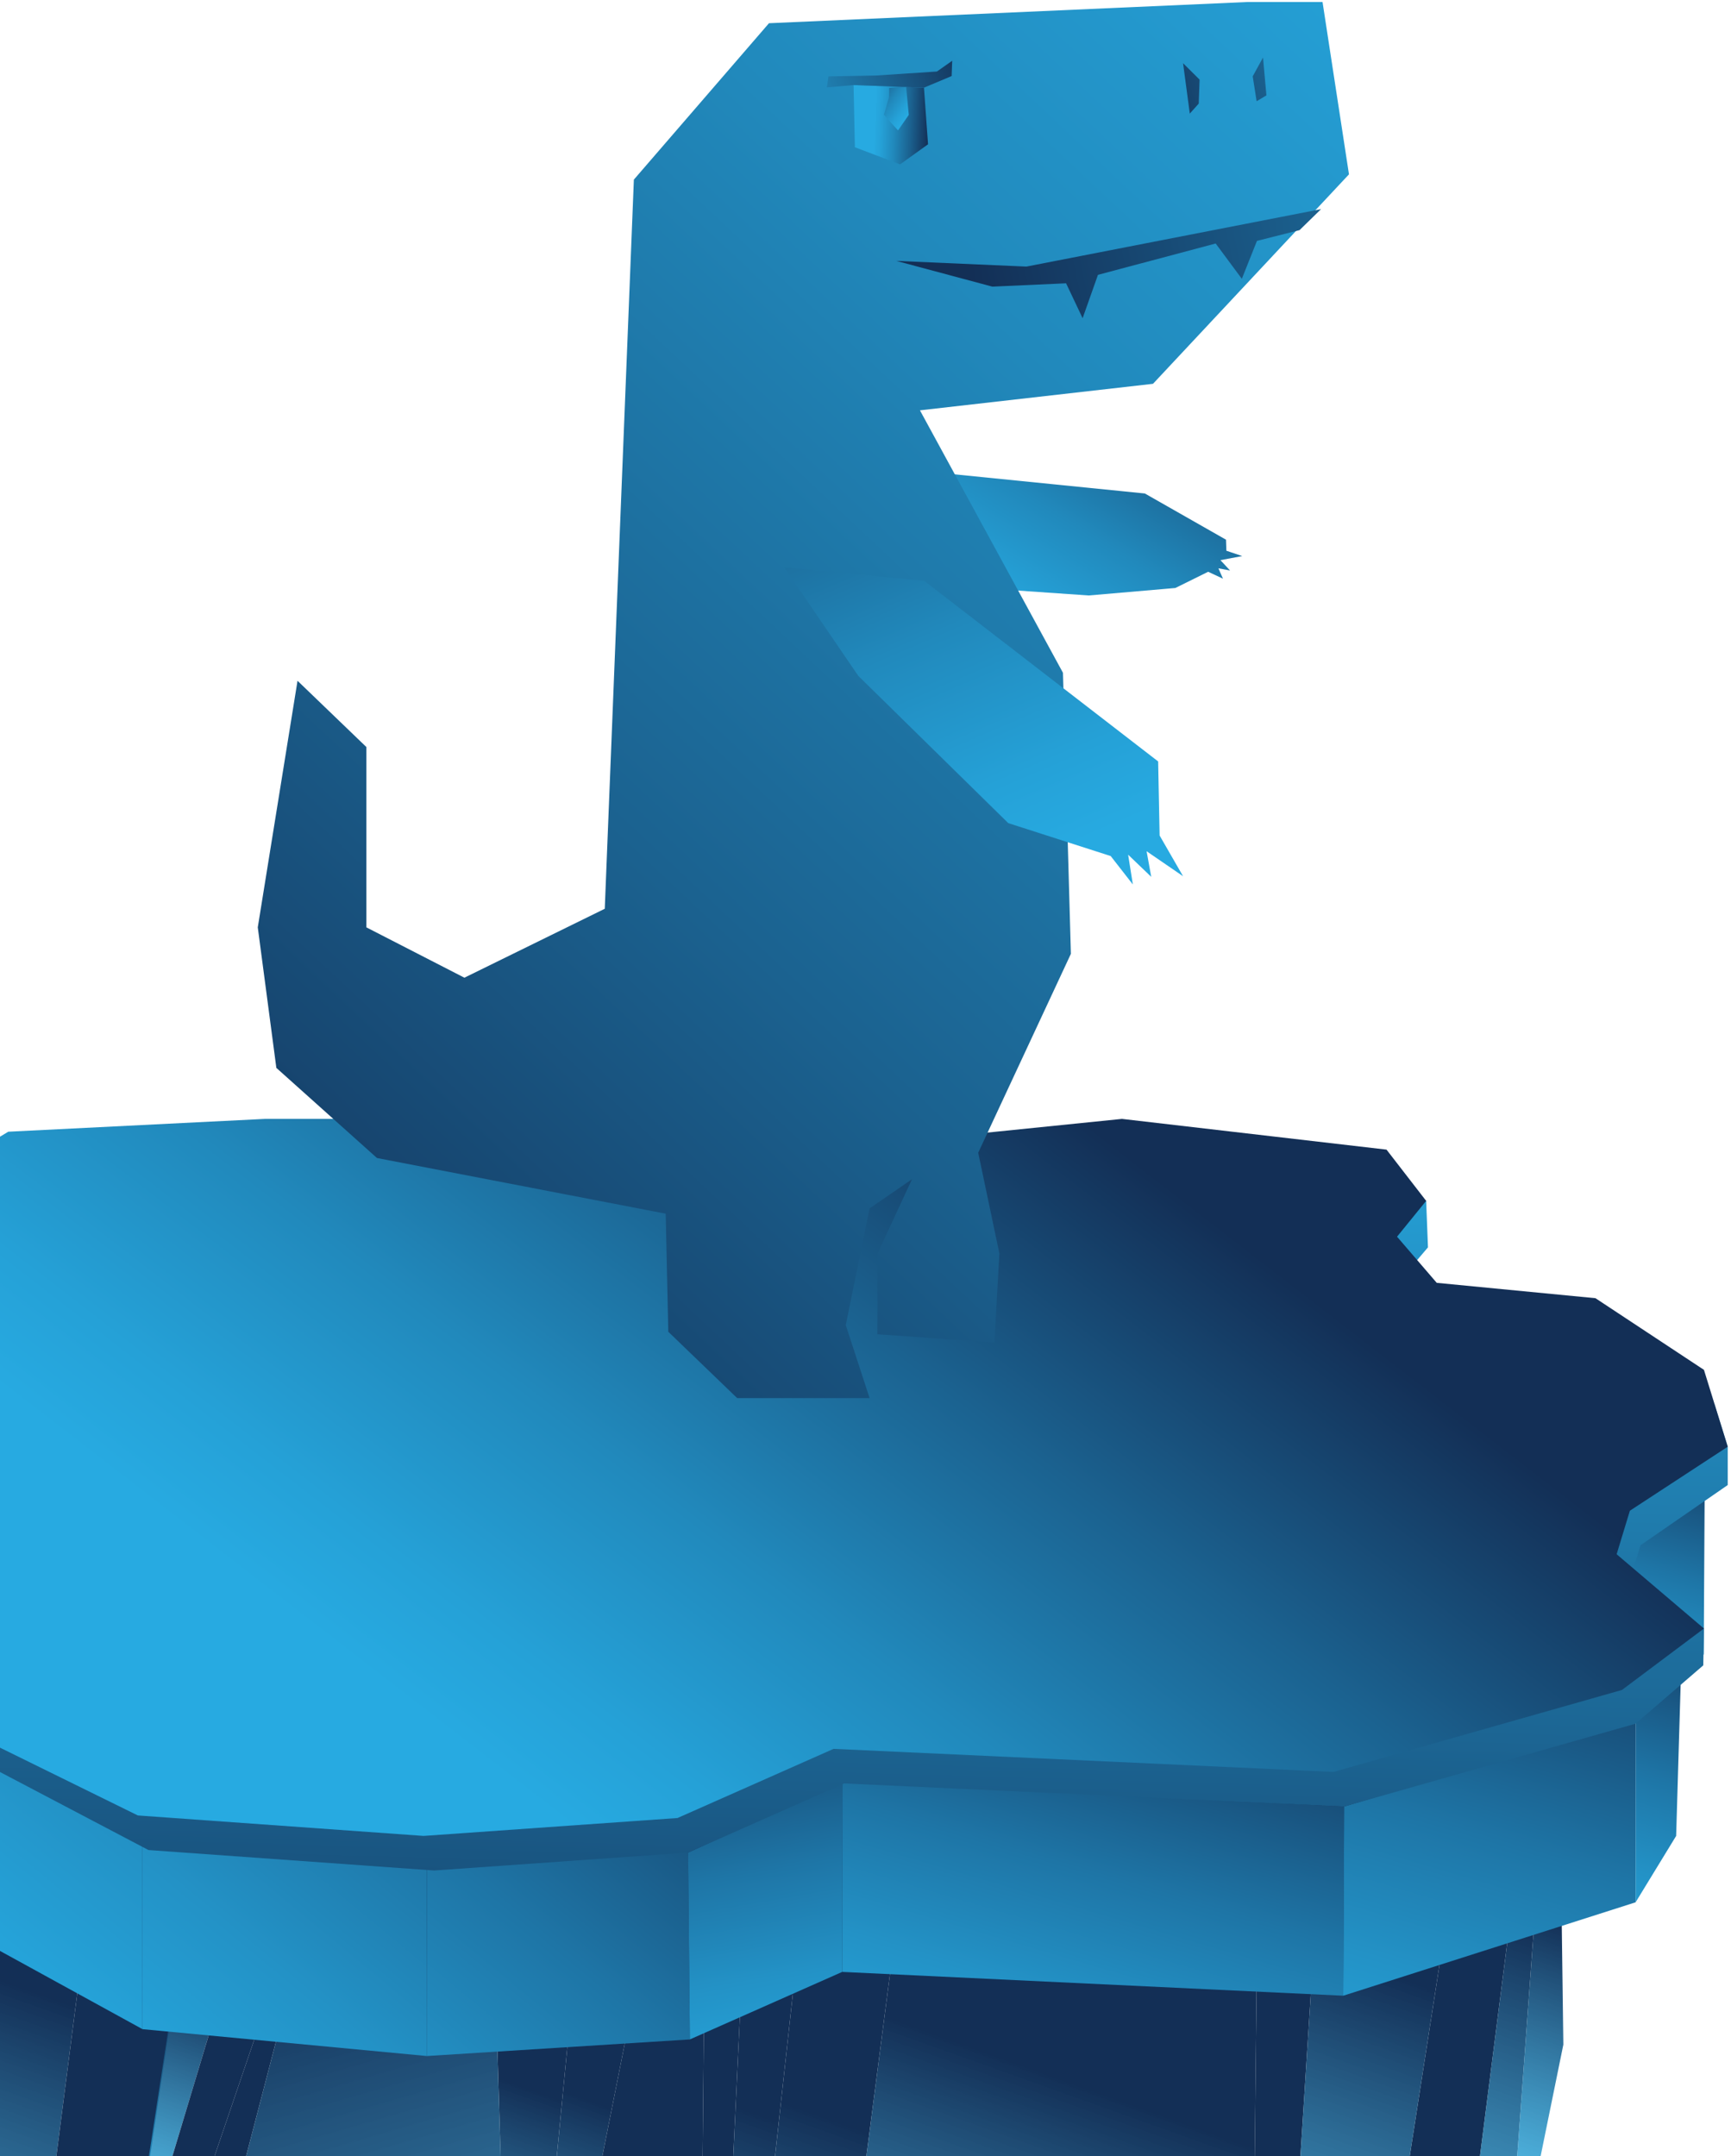 <svg width="464" height="578" viewBox="0 0 464 578" fill="none" xmlns="http://www.w3.org/2000/svg">
<path d="M-77.811 362.931L-16.461 665.219L15.094 737.809L-16.461 608.585L-44.48 370.908L-77.811 362.931Z" fill="url(#paint0_linear_605_3)"/>
<path d="M15.094 737.809L-11.498 744.191L-38.804 690.748L-37.347 562.299L-16.461 665.219L15.094 737.809Z" fill="url(#paint1_linear_605_3)"/>
<path d="M-21.788 375.695L32.459 442.693L11.194 608.585L15.095 737.809L-16.46 608.585L-21.788 375.695Z" fill="url(#paint2_linear_605_3)"/>
<path d="M30.333 793.638L15.094 737.809L11.193 608.585L32.458 442.693L55.514 476.184L24.656 681.965L30.333 793.638Z" fill="url(#paint3_linear_605_3)"/>
<path d="M77.841 472.598L33.353 620.878L55.514 476.184L77.841 472.598Z" fill="url(#paint4_linear_605_3)"/>
<path d="M93.444 472.598H77.841L33.353 620.878L61.175 752.959L43.811 618.158L93.444 472.598Z" fill="url(#paint5_linear_605_3)"/>
<path d="M131.025 472.598L137.764 697.13L160.107 465.471L131.025 472.598Z" fill="url(#paint6_linear_605_3)"/>
<path d="M183.147 469.012L137.765 697.13L160.107 465.471L183.147 469.012Z" fill="url(#paint7_linear_605_3)"/>
<path d="M93.444 472.598L55.514 618.158L61.175 752.959L43.812 618.158L93.444 472.598Z" fill="url(#paint8_linear_605_3)"/>
<path d="M131.025 472.598L137.764 697.13L61.175 752.959L55.514 618.158L93.444 472.598H131.025Z" fill="url(#paint9_linear_605_3)"/>
<path d="M183.147 469.012L189.416 465.471L186.274 794.565L131.025 892L137.764 697.13L183.147 469.012Z" fill="url(#paint10_linear_605_3)"/>
<path d="M202.652 449.607L186.274 794.565L189.416 465.471L202.652 449.607Z" fill="url(#paint11_linear_605_3)"/>
<path d="M223.916 430.46L187.989 758.536L202.651 449.607L223.916 430.46Z" fill="url(#paint12_linear_605_3)"/>
<path d="M251.343 430.46L219.196 678.743L187.989 758.536L223.916 430.46H251.343Z" fill="url(#paint13_linear_605_3)"/>
<path d="M337.859 436.843L335.961 612.779L203.213 719.62L219.195 678.743L251.343 430.46L337.859 436.843Z" fill="url(#paint14_linear_605_3)"/>
<path d="M357.241 442.693L346.358 612.779L215.355 737.809L203.213 719.62L335.961 612.779L337.859 436.843L357.241 442.693Z" fill="url(#paint15_linear_605_3)"/>
<path d="M420.109 394.842L395.52 587.326L337.859 729.3L259.372 803.743L289.637 758.536L332.379 706.962L375.197 595.258L405.462 400.677L420.109 394.842Z" fill="url(#paint16_linear_605_3)"/>
<path d="M357.241 442.693L346.358 612.779L332.379 706.962L375.197 595.258L405.462 400.677L357.241 442.693Z" fill="url(#paint17_linear_605_3)"/>
<path d="M420.109 394.842L400.726 659.475L361.278 671.617L395.52 587.326L420.109 394.842Z" fill="url(#paint18_linear_605_3)"/>
<path d="M419.061 548.09L417.498 430.46L403.17 626.121L419.061 548.09Z" fill="url(#paint19_linear_605_3)"/>
<path d="M435.591 408.624L418.607 513.292L416.163 431.494L419.275 394.842L435.591 408.624Z" fill="url(#paint20_linear_605_3)"/>
<path d="M38.195 494.115L-9.813 468.495V517.593L38.195 543.957V494.115Z" fill="url(#paint21_linear_605_3)"/>
<path d="M114.42 499.267L38.195 494.115V543.957L114.42 551.16V499.267Z" fill="url(#paint22_linear_605_3)"/>
<path d="M184.452 495.361L114.42 499.267V551.16L184.923 546.708L184.452 495.361Z" fill="url(#paint23_linear_605_3)"/>
<path d="M225.752 477.643L184.452 496.623L184.923 546.708L225.752 528.61V477.643Z" fill="url(#paint24_linear_605_3)"/>
<path d="M360.307 484.268L225.752 477.643V528.61L360.064 534.992L360.307 484.268Z" fill="url(#paint25_linear_605_3)"/>
<path d="M438.428 461.019L360.306 484.268L360.063 534.992L438.428 509.949V461.019Z" fill="url(#paint26_linear_605_3)"/>
<path d="M450.541 450.184L438.429 461.52V509.949L449.296 492.155L450.541 450.184Z" fill="url(#paint27_linear_605_3)"/>
<path d="M438.125 447.039L456.688 443.514L456.931 401.452L436.365 412.438L433.526 427.193L438.125 447.039Z" fill="url(#paint28_linear_605_3)"/>
<path d="M-121.889 366.198L-167.272 373.051L-185 378.202V399.127L-180.841 403.366L-159.47 412.393L-185 429.002V448.072L-180.841 455.746L-146.705 460.244L-77.22 448.574L-25.978 454.333L-9.813 469.863L39.789 495.939L116.378 501.424L184.452 496.623L226.283 478.084L360.307 484.269L438.429 462.068L456.567 446.431L456.749 436.554L436.182 425.917L439.734 414.247L463.124 398.094V387.821L459.587 376.485L430.506 357.263L387.961 353.145L377.321 340.79L382.77 334.378L382.285 321.917L374.483 317.45L303.586 309.214L161.761 323.634L109.275 309.214H73.834L5.046 312.648L-46.013 343.541L-83.594 345.592L-104.874 349.71L-121.889 366.198Z" fill="url(#paint29_linear_605_3)"/>
<path d="M-124.727 356.928L-170.11 363.797L-185 378.202L-180.75 391.939L-161.595 400.175L-185 429.002L-180.75 446.158L-149.544 450.975L-80.058 439.304L-28.999 442.739L-7.719 464.696L36.951 486.669L113.54 492.155L181.614 487.353L223.445 468.814L357.468 474.999L434.771 453.026L456.749 436.554L433.344 416.647L436.896 404.977L463.124 387.821L456.749 367.216L427.667 348.008L385.123 343.89L374.483 331.521L382.285 321.917L371.66 308.18L300.747 299.944L158.923 314.365L106.452 299.944H70.995L2.208 303.379L-48.852 334.271L-86.433 336.338L-107.713 340.456L-124.727 356.928Z" fill="url(#paint30_linear_605_3)"/>
<path d="M240.308 125.588L306.879 132.29L328.63 144.674L328.736 147.637L332.986 149.066L327.142 150.16L329.722 152.941L326.596 152.348L327.825 155.129L323.849 153.275L315.06 157.621L291.838 159.627L266.809 157.894L228.438 140.662L240.308 125.588Z" fill="url(#paint31_linear_605_3)"/>
<path d="M334.625 0.527L206.126 6.226L169.911 48.151L162.11 243.613L124.483 262.091L98.209 248.598V200.26L79.753 182.496L69.098 248.598L74.076 286.268L101.048 310.429L178.441 325.351L179.14 357.004L197.596 374.783H233.098L226.708 355.211L233.098 323.938L244.466 316.112L235.238 336.019L235.193 357.672L266.551 359.876L267.886 336.019L262.21 309.016L287.056 255.694L284.931 180.354L246.591 109.997L309.065 102.886L361.596 46.738L354.508 0.527H334.625Z" fill="url(#paint32_linear_605_3)"/>
<path d="M247.745 155.706L310.446 204.12L310.84 223.981L317.124 234.891L307.349 228.19L308.594 235.058L302.401 229.117L303.661 237.094L297.727 229.481L270.269 220.653L230.062 181.174L210.179 152.044L247.745 155.706Z" fill="url(#paint33_linear_605_3)"/>
<path d="M354.113 56.068L275.141 71.461L240.262 69.941L266.004 76.84L285.766 75.944L290.198 85.304L294.311 73.68L325.867 65.276L332.879 74.743L336.932 64.577L348.346 61.69L354.113 56.068Z" fill="url(#paint34_linear_605_3)"/>
<path d="M321.556 21.346L317.124 16.939L318.93 30.448L321.328 27.773L321.556 21.346Z" fill="url(#paint35_linear_605_3)"/>
<path d="M338.556 15.419L335.794 20.464L336.841 27.135L339.467 25.57L338.556 15.419Z" fill="url(#paint36_linear_605_3)"/>
<path d="M247.669 23.503L248.762 38.684L241.264 44.063L229.152 39.474L228.803 22.804L247.669 23.503Z" fill="url(#paint37_linear_605_3)"/>
<path d="M255.243 16.285L255.091 20.388L247.669 23.503L228.803 22.804L221.639 23.427L222.079 20.479L234.692 20.251L251.145 19.172L255.243 16.285Z" fill="url(#paint38_linear_605_3)"/>
<path d="M242.888 23.336L243.601 30.797L240.717 34.961L236.923 30.767L238.274 26.208L238.365 23.579L242.888 23.336Z" fill="url(#paint39_linear_605_3)"/>
<defs>
<linearGradient id="paint0_linear_605_3" x1="-22.138" y1="524.522" x2="-72.663" y2="665.836" gradientUnits="userSpaceOnUse">
<stop stop-color="#132F56"/>
<stop offset="0.81" stop-color="#27AAE1" stop-opacity="0.8"/>
</linearGradient>
<linearGradient id="paint1_linear_605_3" x1="-9.358" y1="645.055" x2="-34.59" y2="715.651" gradientUnits="userSpaceOnUse">
<stop stop-color="#132F56"/>
<stop offset="0.81" stop-color="#27AAE1" stop-opacity="0.8"/>
</linearGradient>
<linearGradient id="paint2_linear_605_3" x1="5.335" y1="532.424" x2="-45.692" y2="675.105" gradientUnits="userSpaceOnUse">
<stop stop-color="#132F56"/>
<stop offset="0.81" stop-color="#27AAE1" stop-opacity="0.8"/>
</linearGradient>
<linearGradient id="paint3_linear_605_3" x1="40.138" y1="593.647" x2="-11.269" y2="737.452" gradientUnits="userSpaceOnUse">
<stop stop-color="#132F56"/>
<stop offset="0.81" stop-color="#27AAE1" stop-opacity="0.8"/>
</linearGradient>
<linearGradient id="paint4_linear_605_3" x1="50.338" y1="531.953" x2="26.338" y2="599.085" gradientUnits="userSpaceOnUse">
<stop stop-color="#132F56"/>
<stop offset="0.81" stop-color="#27AAE1" stop-opacity="0.8"/>
</linearGradient>
<linearGradient id="paint5_linear_605_3" x1="77.659" y1="589.955" x2="34.981" y2="709.316" gradientUnits="userSpaceOnUse">
<stop stop-color="#132F56"/>
<stop offset="0.81" stop-color="#27AAE1" stop-opacity="0.8"/>
</linearGradient>
<linearGradient id="paint6_linear_605_3" x1="143.122" y1="560.384" x2="108.095" y2="658.386" gradientUnits="userSpaceOnUse">
<stop stop-color="#132F56"/>
<stop offset="0.81" stop-color="#27AAE1" stop-opacity="0.8"/>
</linearGradient>
<linearGradient id="paint7_linear_605_3" x1="155.751" y1="562.192" x2="120.024" y2="662.093" gradientUnits="userSpaceOnUse">
<stop stop-color="#132F56"/>
<stop offset="0.81" stop-color="#27AAE1" stop-opacity="0.8"/>
</linearGradient>
<linearGradient id="paint8_linear_605_3" x1="84.565" y1="592.432" x2="41.903" y2="711.778" gradientUnits="userSpaceOnUse">
<stop stop-color="#132F56"/>
<stop offset="0.81" stop-color="#27AAE1" stop-opacity="0.8"/>
</linearGradient>
<linearGradient id="paint9_linear_605_3" x1="59.172" y1="484.77" x2="126.083" y2="716.144" gradientUnits="userSpaceOnUse">
<stop offset="0.18" stop-color="#132F56"/>
<stop offset="1" stop-color="#27AAE1" stop-opacity="0.8"/>
</linearGradient>
<linearGradient id="paint10_linear_605_3" x1="178.214" y1="650.008" x2="112.799" y2="832.947" gradientUnits="userSpaceOnUse">
<stop stop-color="#132F56"/>
<stop offset="0.81" stop-color="#27AAE1" stop-opacity="0.8"/>
</linearGradient>
<linearGradient id="paint11_linear_605_3" x1="199.829" y1="596.428" x2="148.543" y2="739.884" gradientUnits="userSpaceOnUse">
<stop stop-color="#132F56"/>
<stop offset="0.81" stop-color="#27AAE1" stop-opacity="0.8"/>
</linearGradient>
<linearGradient id="paint12_linear_605_3" x1="208.024" y1="568.438" x2="158.184" y2="707.852" gradientUnits="userSpaceOnUse">
<stop stop-color="#132F56"/>
<stop offset="0.81" stop-color="#27AAE1" stop-opacity="0.8"/>
</linearGradient>
<linearGradient id="paint13_linear_605_3" x1="217.435" y1="566.143" x2="166.164" y2="709.553" gradientUnits="userSpaceOnUse">
<stop stop-color="#132F56"/>
<stop offset="0.81" stop-color="#27AAE1" stop-opacity="0.8"/>
</linearGradient>
<linearGradient id="paint14_linear_605_3" x1="281.35" y1="556.083" x2="232.969" y2="691.396" gradientUnits="userSpaceOnUse">
<stop stop-color="#132F56"/>
<stop offset="0.81" stop-color="#27AAE1" stop-opacity="0.8"/>
</linearGradient>
<linearGradient id="paint15_linear_605_3" x1="308.716" y1="571.082" x2="258.161" y2="712.502" gradientUnits="userSpaceOnUse">
<stop stop-color="#132F56"/>
<stop offset="0.81" stop-color="#27AAE1" stop-opacity="0.8"/>
</linearGradient>
<linearGradient id="paint16_linear_605_3" x1="370.886" y1="573.771" x2="302.703" y2="764.458" gradientUnits="userSpaceOnUse">
<stop stop-color="#132F56"/>
<stop offset="0.81" stop-color="#27AAE1" stop-opacity="0.8"/>
</linearGradient>
<linearGradient id="paint17_linear_605_3" x1="363.767" y1="525.859" x2="315.158" y2="661.78" gradientUnits="userSpaceOnUse">
<stop stop-color="#132F56"/>
<stop offset="0.81" stop-color="#27AAE1" stop-opacity="0.8"/>
</linearGradient>
<linearGradient id="paint18_linear_605_3" x1="413.673" y1="518.033" x2="370.129" y2="639.81" gradientUnits="userSpaceOnUse">
<stop stop-color="#132F56"/>
<stop offset="0.81" stop-color="#27AAE1" stop-opacity="0.8"/>
</linearGradient>
<linearGradient id="paint19_linear_605_3" x1="415.328" y1="514.295" x2="385.974" y2="596.391" gradientUnits="userSpaceOnUse">
<stop stop-color="#132F56"/>
<stop offset="0.81" stop-color="#27AAE1" stop-opacity="0.8"/>
</linearGradient>
<linearGradient id="paint20_linear_605_3" x1="421.885" y1="445.793" x2="404.531" y2="494.315" gradientUnits="userSpaceOnUse">
<stop stop-color="#132F56"/>
<stop offset="0.81" stop-color="#27AAE1" stop-opacity="0.8"/>
</linearGradient>
<linearGradient id="paint21_linear_605_3" x1="122.92" y1="374.89" x2="-50.272" y2="583.604" gradientUnits="userSpaceOnUse">
<stop stop-color="#132F56"/>
<stop offset="0.15" stop-color="#184E79"/>
<stop offset="0.36" stop-color="#1E75A6"/>
<stop offset="0.55" stop-color="#2392C6"/>
<stop offset="0.7" stop-color="#25A3D9"/>
<stop offset="0.81" stop-color="#27AAE1"/>
</linearGradient>
<linearGradient id="paint22_linear_605_3" x1="168.151" y1="411.709" x2="-4.798" y2="620.119" gradientUnits="userSpaceOnUse">
<stop stop-color="#132F56"/>
<stop offset="0.15" stop-color="#184E79"/>
<stop offset="0.36" stop-color="#1E75A6"/>
<stop offset="0.55" stop-color="#2392C6"/>
<stop offset="0.7" stop-color="#25A3D9"/>
<stop offset="0.81" stop-color="#27AAE1"/>
</linearGradient>
<linearGradient id="paint23_linear_605_3" x1="212.076" y1="447.616" x2="39.568" y2="655.496" gradientUnits="userSpaceOnUse">
<stop stop-color="#132F56"/>
<stop offset="0.15" stop-color="#184E79"/>
<stop offset="0.36" stop-color="#1E75A6"/>
<stop offset="0.55" stop-color="#2392C6"/>
<stop offset="0.7" stop-color="#25A3D9"/>
<stop offset="0.81" stop-color="#27AAE1"/>
</linearGradient>
<linearGradient id="paint24_linear_605_3" x1="193.923" y1="446.963" x2="220.393" y2="597.846" gradientUnits="userSpaceOnUse">
<stop stop-color="#132F56"/>
<stop offset="0.15" stop-color="#184E79"/>
<stop offset="0.36" stop-color="#1E75A6"/>
<stop offset="0.55" stop-color="#2392C6"/>
<stop offset="0.7" stop-color="#25A3D9"/>
<stop offset="0.81" stop-color="#27AAE1"/>
</linearGradient>
<linearGradient id="paint25_linear_605_3" x1="312.207" y1="440.854" x2="261.678" y2="611.896" gradientUnits="userSpaceOnUse">
<stop stop-color="#132F56"/>
<stop offset="0.15" stop-color="#184E79"/>
<stop offset="0.36" stop-color="#1E75A6"/>
<stop offset="0.55" stop-color="#2392C6"/>
<stop offset="0.7" stop-color="#25A3D9"/>
<stop offset="0.81" stop-color="#27AAE1"/>
</linearGradient>
<linearGradient id="paint26_linear_605_3" x1="421.429" y1="422.27" x2="363.051" y2="619.839" gradientUnits="userSpaceOnUse">
<stop stop-color="#132F56"/>
<stop offset="0.15" stop-color="#184E79"/>
<stop offset="0.36" stop-color="#1E75A6"/>
<stop offset="0.55" stop-color="#2392C6"/>
<stop offset="0.7" stop-color="#25A3D9"/>
<stop offset="0.81" stop-color="#27AAE1"/>
</linearGradient>
<linearGradient id="paint27_linear_605_3" x1="457.584" y1="430.278" x2="419.527" y2="559.099" gradientUnits="userSpaceOnUse">
<stop stop-color="#132F56"/>
<stop offset="0.15" stop-color="#184E79"/>
<stop offset="0.36" stop-color="#1E75A6"/>
<stop offset="0.55" stop-color="#2392C6"/>
<stop offset="0.7" stop-color="#25A3D9"/>
<stop offset="0.81" stop-color="#27AAE1"/>
</linearGradient>
<linearGradient id="paint28_linear_605_3" x1="459.36" y1="384.417" x2="428.634" y2="488.428" gradientUnits="userSpaceOnUse">
<stop stop-color="#132F56"/>
<stop offset="0.15" stop-color="#184E79"/>
<stop offset="0.36" stop-color="#1E75A6"/>
<stop offset="0.55" stop-color="#2392C6"/>
<stop offset="0.7" stop-color="#25A3D9"/>
<stop offset="0.81" stop-color="#27AAE1"/>
</linearGradient>
<linearGradient id="paint29_linear_605_3" x1="132.968" y1="598.92" x2="142.263" y2="278.397" gradientUnits="userSpaceOnUse">
<stop stop-color="#132F56"/>
<stop offset="1" stop-color="#27AAE1"/>
</linearGradient>
<linearGradient id="paint30_linear_605_3" x1="245.256" y1="265.602" x2="43.504" y2="526.5" gradientUnits="userSpaceOnUse">
<stop stop-color="#132F56"/>
<stop offset="0.24" stop-color="#1B6290"/>
<stop offset="0.45" stop-color="#2189BC"/>
<stop offset="0.62" stop-color="#25A1D7"/>
<stop offset="0.71" stop-color="#27AAE1"/>
</linearGradient>
<linearGradient id="paint31_linear_605_3" x1="317.021" y1="85.642" x2="244.847" y2="203.093" gradientUnits="userSpaceOnUse">
<stop stop-color="#132F56"/>
<stop offset="0.24" stop-color="#1B6290"/>
<stop offset="0.45" stop-color="#2189BC"/>
<stop offset="0.62" stop-color="#25A1D7"/>
<stop offset="0.71" stop-color="#27AAE1"/>
</linearGradient>
<linearGradient id="paint32_linear_605_3" x1="52.053" y1="379.585" x2="603.956" y2="-207.641" gradientUnits="userSpaceOnUse">
<stop stop-color="#132F56"/>
<stop offset="0.24" stop-color="#1B6290"/>
<stop offset="0.45" stop-color="#2189BC"/>
<stop offset="0.62" stop-color="#25A1D7"/>
<stop offset="0.71" stop-color="#27AAE1"/>
</linearGradient>
<linearGradient id="paint33_linear_605_3" x1="210.164" y1="61.447" x2="311.812" y2="297.306" gradientUnits="userSpaceOnUse">
<stop stop-color="#132F56"/>
<stop offset="0.24" stop-color="#1B6290"/>
<stop offset="0.45" stop-color="#2189BC"/>
<stop offset="0.62" stop-color="#25A1D7"/>
<stop offset="0.71" stop-color="#27AAE1"/>
</linearGradient>
<linearGradient id="paint34_linear_605_3" x1="261.359" y1="78.436" x2="656.44" y2="-3.758" gradientUnits="userSpaceOnUse">
<stop stop-color="#132F56"/>
<stop offset="0.24" stop-color="#1B6290"/>
<stop offset="0.45" stop-color="#2189BC"/>
<stop offset="0.62" stop-color="#25A1D7"/>
<stop offset="0.71" stop-color="#27AAE1"/>
</linearGradient>
<linearGradient id="paint35_linear_605_3" x1="303.312" y1="29.338" x2="451.934" y2="-27.53" gradientUnits="userSpaceOnUse">
<stop stop-color="#132F56"/>
<stop offset="0.24" stop-color="#1B6290"/>
<stop offset="0.45" stop-color="#2189BC"/>
<stop offset="0.62" stop-color="#25A1D7"/>
<stop offset="0.71" stop-color="#27AAE1"/>
</linearGradient>
<linearGradient id="paint36_linear_605_3" x1="305.012" y1="33.806" x2="453.651" y2="-23.064" gradientUnits="userSpaceOnUse">
<stop stop-color="#132F56"/>
<stop offset="0.24" stop-color="#1B6290"/>
<stop offset="0.45" stop-color="#2189BC"/>
<stop offset="0.62" stop-color="#25A1D7"/>
<stop offset="0.71" stop-color="#27AAE1"/>
</linearGradient>
<linearGradient id="paint37_linear_605_3" x1="248.949" y1="33.987" x2="228.427" y2="33.229" gradientUnits="userSpaceOnUse">
<stop stop-color="#132F56"/>
<stop offset="0.24" stop-color="#1B6290"/>
<stop offset="0.45" stop-color="#2189BC"/>
<stop offset="0.62" stop-color="#25A1D7"/>
<stop offset="0.71" stop-color="#27AAE1"/>
</linearGradient>
<linearGradient id="paint38_linear_605_3" x1="260.252" y1="13.869" x2="162.863" y2="44.986" gradientUnits="userSpaceOnUse">
<stop stop-color="#132F56"/>
<stop offset="0.24" stop-color="#1B6290"/>
<stop offset="0.45" stop-color="#2189BC"/>
<stop offset="0.62" stop-color="#25A1D7"/>
<stop offset="0.71" stop-color="#27AAE1"/>
</linearGradient>
<linearGradient id="paint39_linear_605_3" x1="230.958" y1="21.445" x2="248.745" y2="34.097" gradientUnits="userSpaceOnUse">
<stop stop-color="#132F56"/>
<stop offset="0.24" stop-color="#1B6290"/>
<stop offset="0.45" stop-color="#2189BC"/>
<stop offset="0.62" stop-color="#25A1D7"/>
<stop offset="0.71" stop-color="#27AAE1"/>
</linearGradient>
</defs>
</svg>
